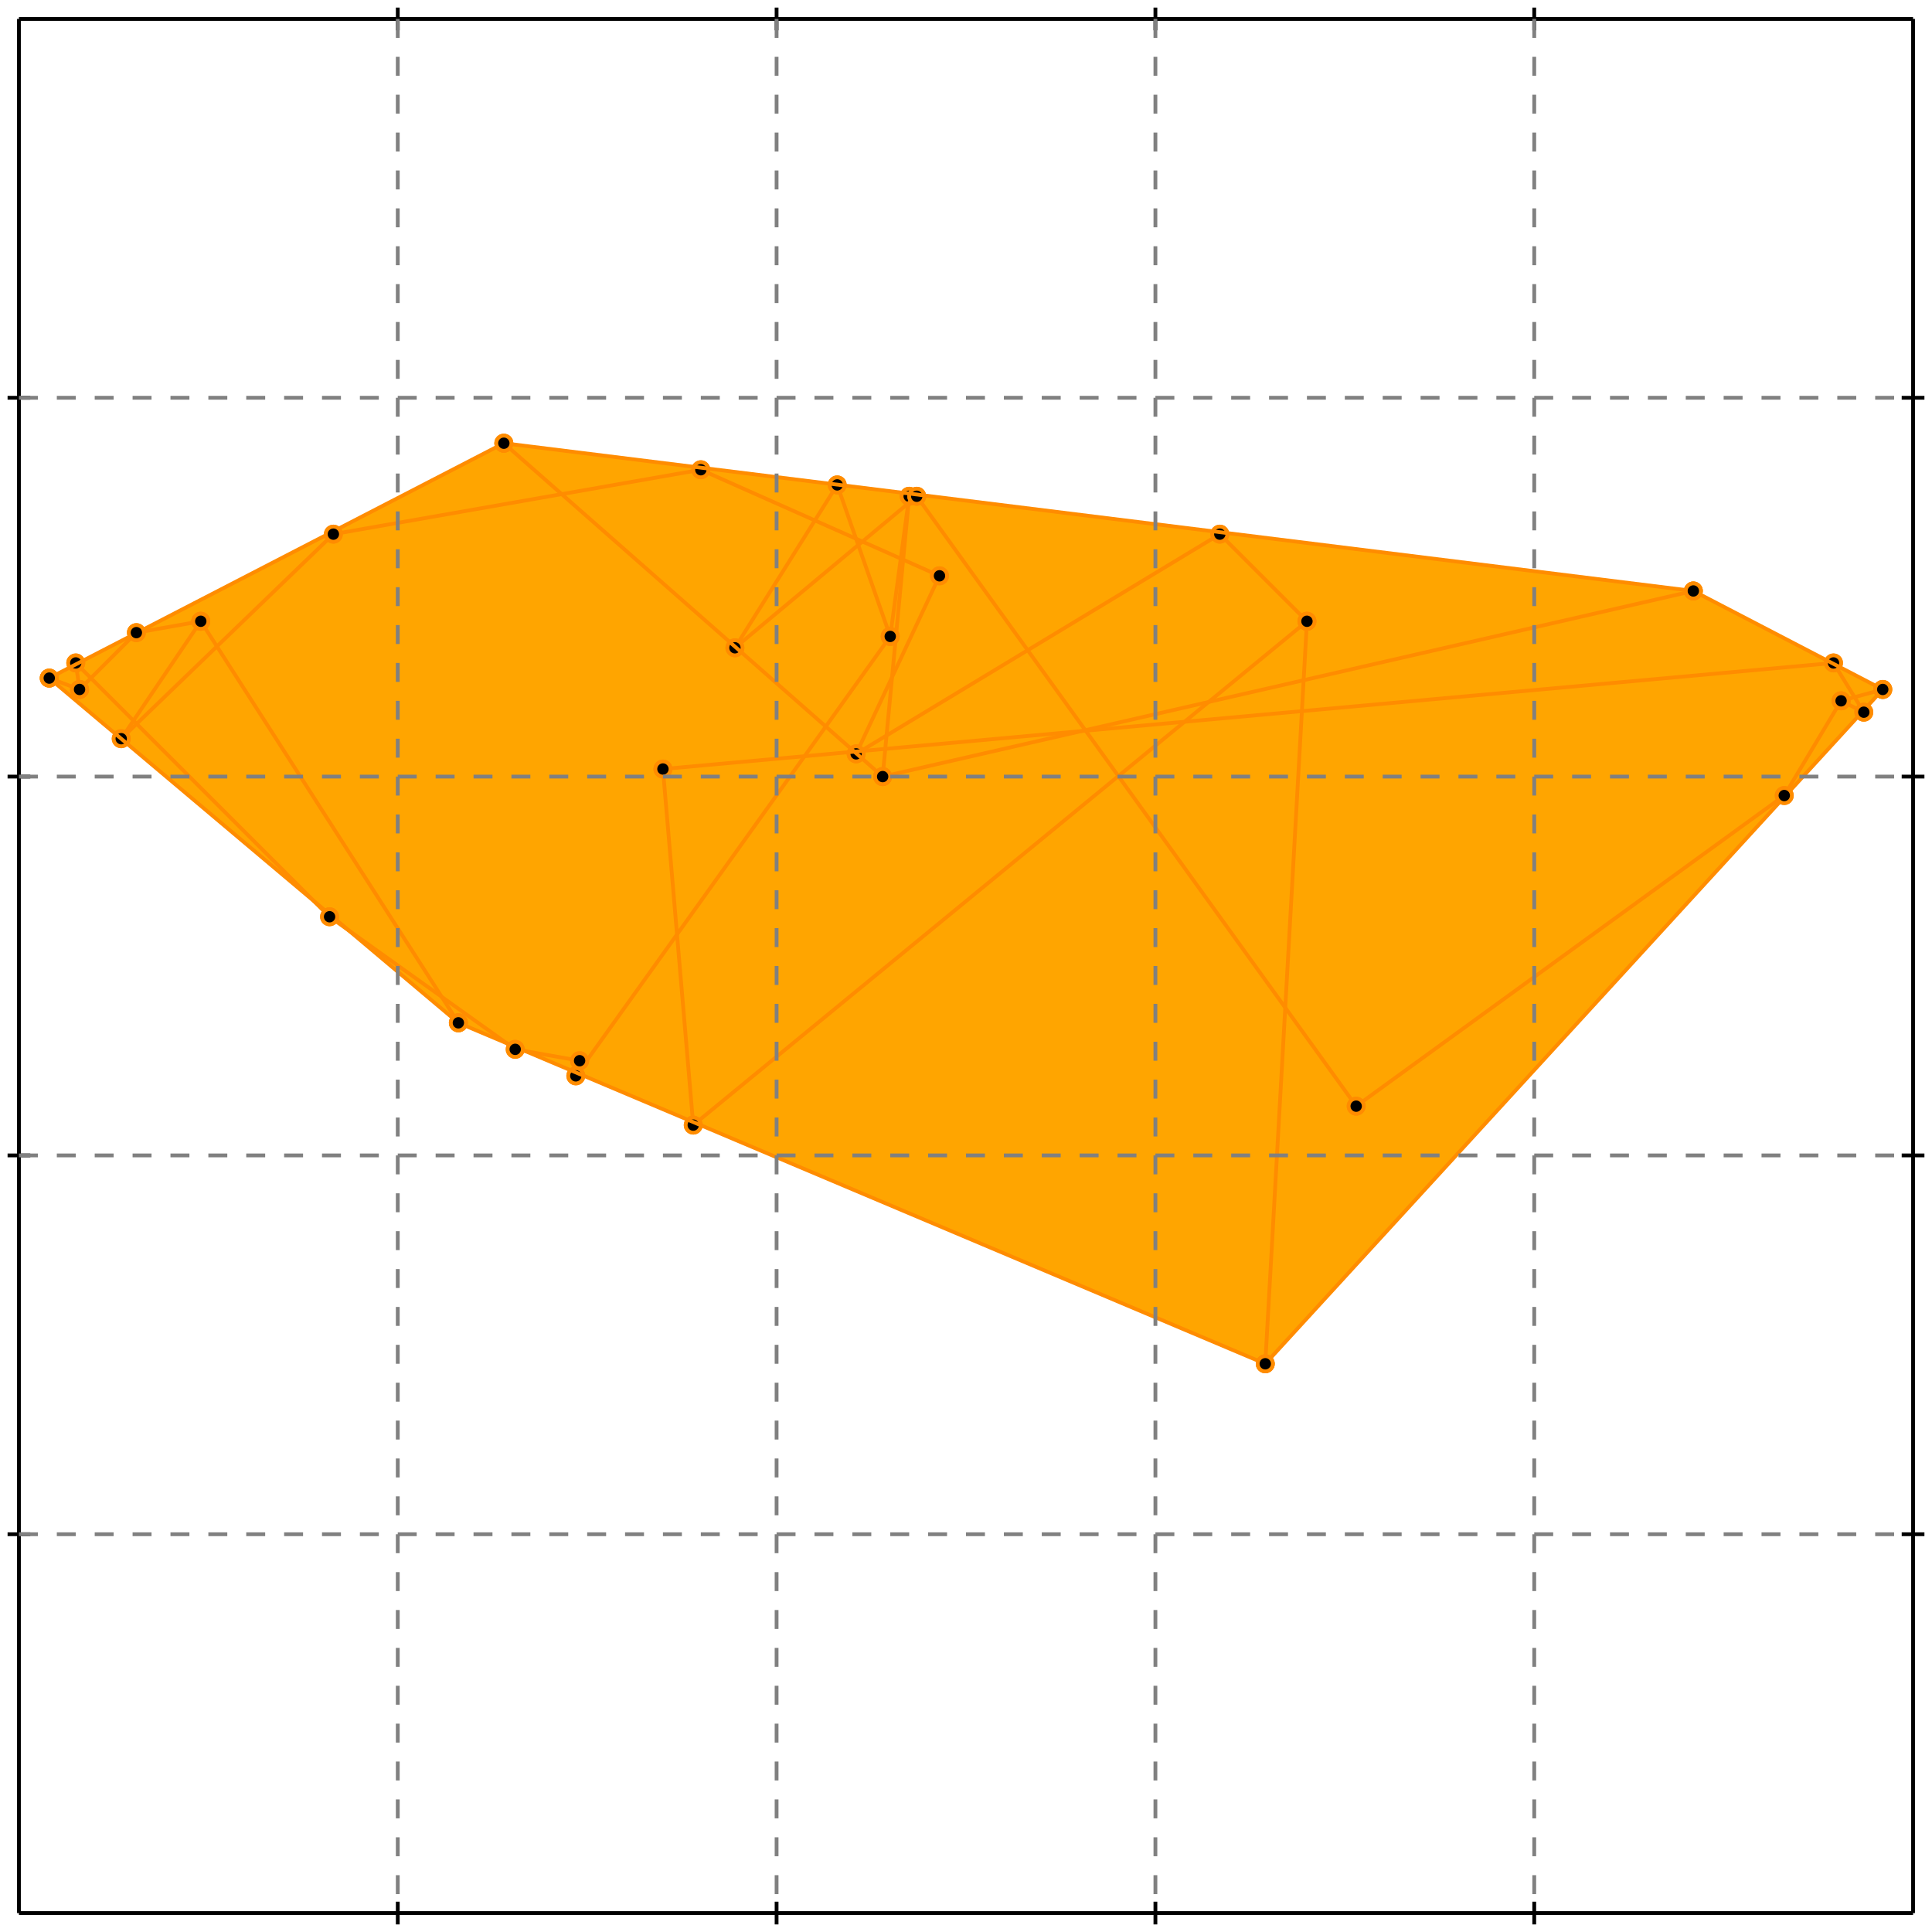 <?xml version="1.0" standalone="no"?>
<!DOCTYPE svg PUBLIC "-//W3C//DTD SVG 1.1//EN" 
  "http://www.w3.org/Graphics/SVG/1.1/DTD/svg11.dtd">
<svg width="510" height="510" version="1.1" id="toplevel"
    xmlns="http://www.w3.org/2000/svg"
    xmlns:xlink="http://www.w3.org/1999/xlink">
  <polygon points="334,360 497,182 447,156 133,117 13,179 121,270" fill="orange"/>
  <g stroke="darkorange" stroke-width="1">
    <line x1="471" y1="210" x2="486" y2="185"/>
    <circle cx="471" cy="210" r="2"/>
    <circle cx="486" cy="185" r="2"/>
  </g>
  <g stroke="darkorange" stroke-width="1">
    <line x1="334" y1="360" x2="497" y2="182"/>
    <circle cx="334" cy="360" r="2"/>
    <circle cx="497" cy="182" r="2"/>
  </g>
  <g stroke="darkorange" stroke-width="1">
    <line x1="226" y1="199" x2="248" y2="152"/>
    <circle cx="226" cy="199" r="2"/>
    <circle cx="248" cy="152" r="2"/>
  </g>
  <g stroke="darkorange" stroke-width="1">
    <line x1="358" y1="292" x2="471" y2="210"/>
    <circle cx="358" cy="292" r="2"/>
    <circle cx="471" cy="210" r="2"/>
  </g>
  <g stroke="darkorange" stroke-width="1">
    <line x1="235" y1="168" x2="240" y2="131"/>
    <circle cx="235" cy="168" r="2"/>
    <circle cx="240" cy="131" r="2"/>
  </g>
  <g stroke="darkorange" stroke-width="1">
    <line x1="233" y1="205" x2="240" y2="131"/>
    <circle cx="233" cy="205" r="2"/>
    <circle cx="240" cy="131" r="2"/>
  </g>
  <g stroke="darkorange" stroke-width="1">
    <line x1="152" y1="284" x2="153" y2="280"/>
    <circle cx="152" cy="284" r="2"/>
    <circle cx="153" cy="280" r="2"/>
  </g>
  <g stroke="darkorange" stroke-width="1">
    <line x1="334" y1="360" x2="345" y2="164"/>
    <circle cx="334" cy="360" r="2"/>
    <circle cx="345" cy="164" r="2"/>
  </g>
  <g stroke="darkorange" stroke-width="1">
    <line x1="152" y1="284" x2="235" y2="168"/>
    <circle cx="152" cy="284" r="2"/>
    <circle cx="235" cy="168" r="2"/>
  </g>
  <g stroke="darkorange" stroke-width="1">
    <line x1="21" y1="182" x2="20" y2="175"/>
    <circle cx="21" cy="182" r="2"/>
    <circle cx="20" cy="175" r="2"/>
  </g>
  <g stroke="darkorange" stroke-width="1">
    <line x1="194" y1="171" x2="221" y2="128"/>
    <circle cx="194" cy="171" r="2"/>
    <circle cx="221" cy="128" r="2"/>
  </g>
  <g stroke="darkorange" stroke-width="1">
    <line x1="183" y1="297" x2="175" y2="203"/>
    <circle cx="183" cy="297" r="2"/>
    <circle cx="175" cy="203" r="2"/>
  </g>
  <g stroke="darkorange" stroke-width="1">
    <line x1="183" y1="297" x2="345" y2="164"/>
    <circle cx="183" cy="297" r="2"/>
    <circle cx="345" cy="164" r="2"/>
  </g>
  <g stroke="darkorange" stroke-width="1">
    <line x1="32" y1="195" x2="53" y2="164"/>
    <circle cx="32" cy="195" r="2"/>
    <circle cx="53" cy="164" r="2"/>
  </g>
  <g stroke="darkorange" stroke-width="1">
    <line x1="235" y1="168" x2="221" y2="128"/>
    <circle cx="235" cy="168" r="2"/>
    <circle cx="221" cy="128" r="2"/>
  </g>
  <g stroke="darkorange" stroke-width="1">
    <line x1="194" y1="171" x2="242" y2="131"/>
    <circle cx="194" cy="171" r="2"/>
    <circle cx="242" cy="131" r="2"/>
  </g>
  <g stroke="darkorange" stroke-width="1">
    <line x1="121" y1="270" x2="53" y2="164"/>
    <circle cx="121" cy="270" r="2"/>
    <circle cx="53" cy="164" r="2"/>
  </g>
  <g stroke="darkorange" stroke-width="1">
    <line x1="226" y1="199" x2="322" y2="141"/>
    <circle cx="226" cy="199" r="2"/>
    <circle cx="322" cy="141" r="2"/>
  </g>
  <g stroke="darkorange" stroke-width="1">
    <line x1="32" y1="195" x2="88" y2="141"/>
    <circle cx="32" cy="195" r="2"/>
    <circle cx="88" cy="141" r="2"/>
  </g>
  <g stroke="darkorange" stroke-width="1">
    <line x1="21" y1="182" x2="36" y2="167"/>
    <circle cx="21" cy="182" r="2"/>
    <circle cx="36" cy="167" r="2"/>
  </g>
  <g stroke="darkorange" stroke-width="1">
    <line x1="486" y1="185" x2="497" y2="182"/>
    <circle cx="486" cy="185" r="2"/>
    <circle cx="497" cy="182" r="2"/>
  </g>
  <g stroke="darkorange" stroke-width="1">
    <line x1="87" y1="242" x2="20" y2="175"/>
    <circle cx="87" cy="242" r="2"/>
    <circle cx="20" cy="175" r="2"/>
  </g>
  <g stroke="darkorange" stroke-width="1">
    <line x1="121" y1="270" x2="13" y2="179"/>
    <circle cx="121" cy="270" r="2"/>
    <circle cx="13" cy="179" r="2"/>
  </g>
  <g stroke="darkorange" stroke-width="1">
    <line x1="136" y1="277" x2="87" y2="242"/>
    <circle cx="136" cy="277" r="2"/>
    <circle cx="87" cy="242" r="2"/>
  </g>
  <g stroke="darkorange" stroke-width="1">
    <line x1="233" y1="205" x2="447" y2="156"/>
    <circle cx="233" cy="205" r="2"/>
    <circle cx="447" cy="156" r="2"/>
  </g>
  <g stroke="darkorange" stroke-width="1">
    <line x1="334" y1="360" x2="121" y2="270"/>
    <circle cx="334" cy="360" r="2"/>
    <circle cx="121" cy="270" r="2"/>
  </g>
  <g stroke="darkorange" stroke-width="1">
    <line x1="358" y1="292" x2="242" y2="131"/>
    <circle cx="358" cy="292" r="2"/>
    <circle cx="242" cy="131" r="2"/>
  </g>
  <g stroke="darkorange" stroke-width="1">
    <line x1="153" y1="280" x2="136" y2="277"/>
    <circle cx="153" cy="280" r="2"/>
    <circle cx="136" cy="277" r="2"/>
  </g>
  <g stroke="darkorange" stroke-width="1">
    <line x1="13" y1="179" x2="133" y2="117"/>
    <circle cx="13" cy="179" r="2"/>
    <circle cx="133" cy="117" r="2"/>
  </g>
  <g stroke="darkorange" stroke-width="1">
    <line x1="233" y1="205" x2="133" y2="117"/>
    <circle cx="233" cy="205" r="2"/>
    <circle cx="133" cy="117" r="2"/>
  </g>
  <g stroke="darkorange" stroke-width="1">
    <line x1="175" y1="203" x2="484" y2="175"/>
    <circle cx="175" cy="203" r="2"/>
    <circle cx="484" cy="175" r="2"/>
  </g>
  <g stroke="darkorange" stroke-width="1">
    <line x1="492" y1="188" x2="484" y2="175"/>
    <circle cx="492" cy="188" r="2"/>
    <circle cx="484" cy="175" r="2"/>
  </g>
  <g stroke="darkorange" stroke-width="1">
    <line x1="21" y1="182" x2="13" y2="179"/>
    <circle cx="21" cy="182" r="2"/>
    <circle cx="13" cy="179" r="2"/>
  </g>
  <g stroke="darkorange" stroke-width="1">
    <line x1="36" y1="167" x2="53" y2="164"/>
    <circle cx="36" cy="167" r="2"/>
    <circle cx="53" cy="164" r="2"/>
  </g>
  <g stroke="darkorange" stroke-width="1">
    <line x1="345" y1="164" x2="322" y2="141"/>
    <circle cx="345" cy="164" r="2"/>
    <circle cx="322" cy="141" r="2"/>
  </g>
  <g stroke="darkorange" stroke-width="1">
    <line x1="88" y1="141" x2="185" y2="124"/>
    <circle cx="88" cy="141" r="2"/>
    <circle cx="185" cy="124" r="2"/>
  </g>
  <g stroke="darkorange" stroke-width="1">
    <line x1="248" y1="152" x2="185" y2="124"/>
    <circle cx="248" cy="152" r="2"/>
    <circle cx="185" cy="124" r="2"/>
  </g>
  <g stroke="darkorange" stroke-width="1">
    <line x1="447" y1="156" x2="133" y2="117"/>
    <circle cx="447" cy="156" r="2"/>
    <circle cx="133" cy="117" r="2"/>
  </g>
  <g stroke="darkorange" stroke-width="1">
    <line x1="492" y1="188" x2="486" y2="185"/>
    <circle cx="492" cy="188" r="2"/>
    <circle cx="486" cy="185" r="2"/>
  </g>
  <g stroke="darkorange" stroke-width="1">
    <line x1="497" y1="182" x2="447" y2="156"/>
    <circle cx="497" cy="182" r="2"/>
    <circle cx="447" cy="156" r="2"/>
  </g>
  <g stroke="black" stroke-width="1">
    <line x1="5" y1="5" x2="505" y2="5"/>
    <line x1="5" y1="5" x2="5" y2="505"/>
    <line x1="505" y1="505" x2="5" y2="505"/>
    <line x1="505" y1="505" x2="505" y2="5"/>
    <line x1="105" y1="2" x2="105" y2="8"/>
    <line x1="2" y1="105" x2="8" y2="105"/>
    <line x1="105" y1="502" x2="105" y2="508"/>
    <line x1="502" y1="105" x2="508" y2="105"/>
    <line x1="205" y1="2" x2="205" y2="8"/>
    <line x1="2" y1="205" x2="8" y2="205"/>
    <line x1="205" y1="502" x2="205" y2="508"/>
    <line x1="502" y1="205" x2="508" y2="205"/>
    <line x1="305" y1="2" x2="305" y2="8"/>
    <line x1="2" y1="305" x2="8" y2="305"/>
    <line x1="305" y1="502" x2="305" y2="508"/>
    <line x1="502" y1="305" x2="508" y2="305"/>
    <line x1="405" y1="2" x2="405" y2="8"/>
    <line x1="2" y1="405" x2="8" y2="405"/>
    <line x1="405" y1="502" x2="405" y2="508"/>
    <line x1="502" y1="405" x2="508" y2="405"/>
  </g>
  <g stroke="gray" stroke-width="1" stroke-dasharray="5,5">
    <line x1="105" y1="5" x2="105" y2="505"/>
    <line x1="5" y1="105" x2="505" y2="105"/>
    <line x1="205" y1="5" x2="205" y2="505"/>
    <line x1="5" y1="205" x2="505" y2="205"/>
    <line x1="305" y1="5" x2="305" y2="505"/>
    <line x1="5" y1="305" x2="505" y2="305"/>
    <line x1="405" y1="5" x2="405" y2="505"/>
    <line x1="5" y1="405" x2="505" y2="405"/>
  </g>
</svg>
